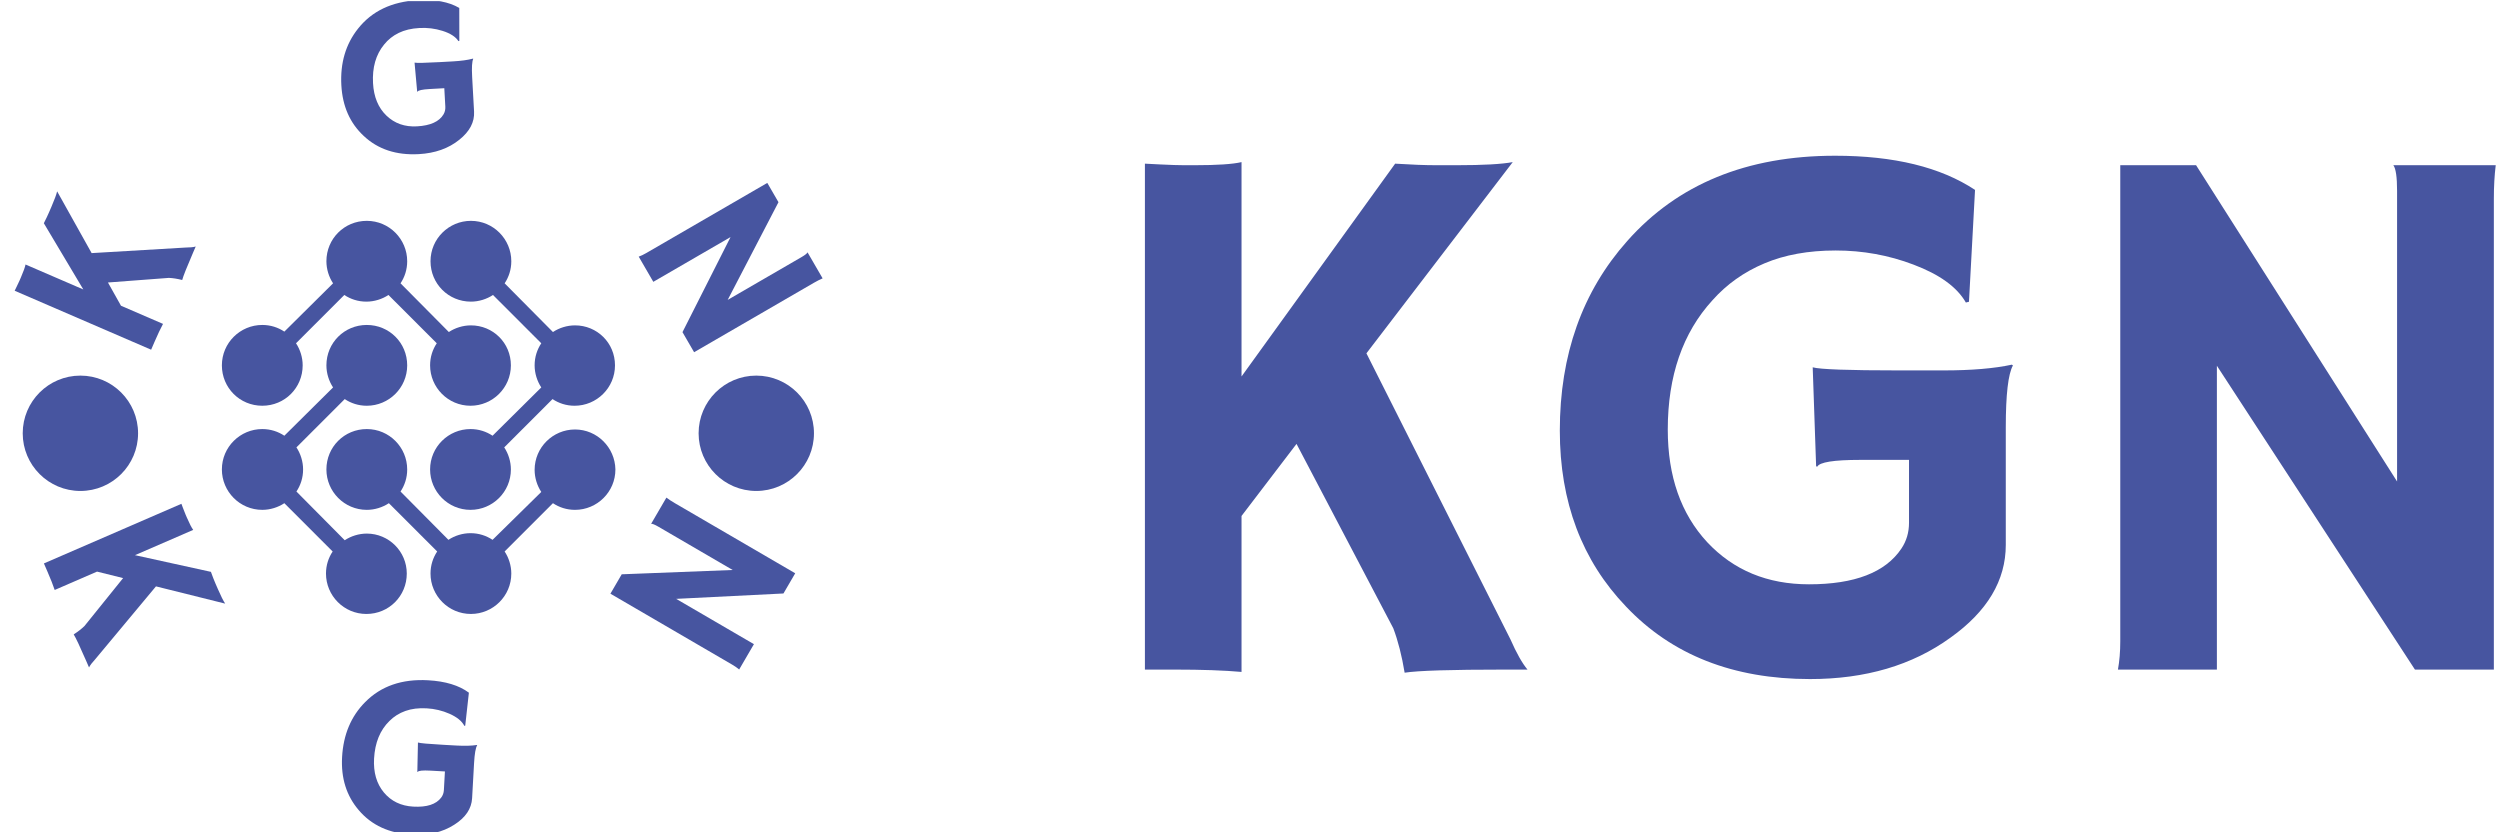 <svg xmlns="http://www.w3.org/2000/svg" version="1.1" xmlns:xlink="http://www.w3.org/1999/xlink" xmlns:svgjs="http://svgjs.dev/svgjs" width="1000" height="333" viewBox="0 0 1000 333"><g transform="matrix(1,0,0,1,-0.606,0.46)"><svg viewBox="0 0 396 132" data-background-color="#ffffff" preserveAspectRatio="xMidYMid meet" height="333" width="1000" xmlns="http://www.w3.org/2000/svg" xmlns:xlink="http://www.w3.org/1999/xlink"><g id="tight-bounds" transform="matrix(1,0,0,1,0.24,-0.182)"><svg viewBox="0 0 395.52 132.365" height="132.365" width="395.52"><g><svg viewBox="0 0 730.388 244.431" height="132.365" width="395.52"><g transform="matrix(1,0,0,1,334.868,45.599)"><svg viewBox="0 0 395.52 153.233" height="153.233" width="395.52"><g id="textblocktransform"><svg viewBox="0 0 395.52 153.233" height="153.233" width="395.52" id="textblock"><g><svg viewBox="0 0 395.52 153.233" height="153.233" width="395.52"><g transform="matrix(1,0,0,1,0,0)"><svg width="395.52" viewBox="4.2 -33.08 86.96 33.69" height="153.233" data-palette-color="#4755a0"><path d="M10.42-9.89L10.42 0.15Q8.74 0 6.13 0L6.13 0 4.2 0 4.2-32.57 5.18-32.52Q6.2-32.47 6.71-32.47L6.71-32.47 7.42-32.47Q9.57-32.47 10.42-32.67L10.42-32.67 10.42-18.87 20.31-32.57Q21.88-32.47 22.95-32.47L22.95-32.47 24.29-32.47Q26.81-32.47 27.88-32.67L27.88-32.67 18.46-20.36 27.73-1.95Q28.32-0.61 28.83 0L28.83 0 27.34 0Q22.19 0 20.92 0.2L20.92 0.2Q20.65-1.44 20.19-2.66L20.19-2.66 13.96-14.53 10.42-9.89ZM60.01-19.63L60.08-19.58Q59.62-18.75 59.62-15.6L59.62-15.6 59.62-8.03Q59.62-4.59 56.05-2.05L56.05-2.05Q52.37 0.61 47.02 0.61L47.02 0.61Q39.6 0.61 35.18-4.05L35.18-4.05Q30.91-8.5 30.91-15.38L30.91-15.38Q30.91-22.71 35.25-27.59L35.25-27.59Q40.11-33.08 48.63-33.08L48.63-33.08Q54.32-33.08 57.64-30.88L57.64-30.88 57.25-23.68 57.05-23.63Q56.2-25.12 53.68-26.07L53.68-26.07Q51.29-26.98 48.67-26.98 46.04-26.98 44.08-26.15 42.11-25.32 40.74-23.78L40.74-23.78Q37.86-20.63 37.86-15.45L37.86-15.45Q37.86-10.94 40.4-8.2L40.4-8.2Q42.94-5.49 46.95-5.49L46.95-5.49Q51.36-5.49 52.9-7.79L52.9-7.79Q53.39-8.52 53.39-9.45L53.39-9.45 53.39-13.5 50.24-13.5Q47.7-13.5 47.48-13.06L47.48-13.06 47.41-13.09 47.19-19.46Q47.87-19.26 52.73-19.26L52.73-19.26 55.61-19.26Q58.3-19.26 60.01-19.63L60.01-19.63ZM73.21 0L66.84 0Q66.99-0.83 66.99-1.81L66.99-1.81 66.99-32.47 71.87-32.47 84.81-12.11 84.81-30.81Q84.81-32.15 84.57-32.47L84.57-32.47 91.16-32.47Q91.04-31.49 91.04-30.32L91.04-30.32 91.04 0 85.96 0 73.21-19.56 73.21 0Z" opacity="1" transform="matrix(1,0,0,1,0,0)" fill="#4755a0" class="wordmark-text-0" data-fill-palette-color="primary" id="text-0"></path></svg></g></svg></g></svg></g></svg></g><g><svg viewBox="0 0 244.431 244.431" height="244.431" width="244.431"><g><svg viewBox="0 0 244.431 244.431" height="244.431" width="244.431"><g transform="matrix(1,0,0,1,64.603,64.664)"><svg viewBox="0 0 115.226 115.104" height="115.104" width="115.226"><g><svg xmlns="http://www.w3.org/2000/svg" xmlns:xlink="http://www.w3.org/1999/xlink" version="1.1" x="0" y="0" viewBox="3.4 2.4 94.5 94.4" style="enable-background:new 0 0 100 100;" xml:space="preserve" height="115.104" width="115.226" class="icon-s-0" data-fill-palette-color="accent" id="s-0"><path d="M63.2 27.5c-1.9 0-3.8 0.6-5.3 1.6L46.3 17.4c1-1.5 1.6-3.3 1.6-5.3 0-5.3-4.3-9.7-9.7-9.7s-9.7 4.3-9.7 9.7c0 1.9 0.6 3.8 1.6 5.3L18.4 29c-1.5-1-3.3-1.6-5.3-1.6-5.3 0-9.7 4.3-9.7 9.7s4.3 9.7 9.7 9.7 9.7-4.3 9.7-9.7c0-1.9-0.6-3.8-1.6-5.3l11.6-11.6c1.5 1 3.3 1.6 5.3 1.6 1.9 0 3.8-0.6 5.3-1.6L55 31.8c-1 1.5-1.6 3.3-1.6 5.3 0 5.3 4.3 9.7 9.7 9.7 5.3 0 9.7-4.3 9.7-9.7S68.5 27.5 63.2 27.5z" fill="#4755a0" data-fill-palette-color="accent"></path><path d="M88.2 52.5c-5.3 0-9.7 4.3-9.7 9.7 0 1.9 0.6 3.8 1.6 5.3L68.4 79c-1.5-1-3.3-1.6-5.3-1.6-1.9 0-3.8 0.6-5.3 1.6L46.3 67.4c1-1.5 1.6-3.3 1.6-5.3 0-5.3-4.3-9.7-9.7-9.7s-9.7 4.3-9.7 9.7c0 5.3 4.3 9.7 9.7 9.7 1.9 0 3.8-0.6 5.3-1.6l11.6 11.6c-1 1.5-1.6 3.3-1.6 5.3 0 5.3 4.3 9.7 9.7 9.7 5.3 0 9.7-4.3 9.7-9.7 0-1.9-0.6-3.8-1.6-5.3l11.6-11.6c1.5 1 3.3 1.6 5.3 1.6 5.3 0 9.7-4.3 9.7-9.7C97.8 56.8 93.5 52.5 88.2 52.5z" fill="#4755a0" data-fill-palette-color="accent"></path><path d="M38.2 77.5c-1.9 0-3.8 0.6-5.3 1.6L21.3 67.4c1-1.5 1.6-3.3 1.6-5.3 0-1.9-0.6-3.8-1.6-5.3l11.6-11.6c1.5 1 3.3 1.6 5.3 1.6 5.3 0 9.7-4.3 9.7-9.7s-4.3-9.7-9.7-9.7-9.7 4.3-9.7 9.7c0 1.9 0.6 3.8 1.6 5.3L18.4 54c-1.5-1-3.3-1.6-5.3-1.6-5.3 0-9.7 4.3-9.7 9.7 0 5.3 4.3 9.7 9.7 9.7 1.9 0 3.8-0.6 5.3-1.6L30 81.8c-1 1.5-1.6 3.3-1.6 5.3 0 5.3 4.3 9.7 9.7 9.7s9.7-4.3 9.7-9.7C47.8 81.8 43.5 77.5 38.2 77.5z" fill="#4755a0" data-fill-palette-color="accent"></path><path d="M88.2 27.5c-1.9 0-3.8 0.6-5.3 1.6L71.3 17.4c1-1.5 1.6-3.3 1.6-5.3 0-5.3-4.3-9.7-9.7-9.7-5.3 0-9.7 4.3-9.7 9.7s4.3 9.7 9.7 9.7c1.9 0 3.8-0.6 5.3-1.6l11.6 11.6c-1 1.5-1.6 3.3-1.6 5.3 0 1.9 0.6 3.8 1.6 5.3L68.4 54c-1.5-1-3.3-1.6-5.3-1.6-5.3 0-9.7 4.3-9.7 9.7 0 5.3 4.3 9.7 9.7 9.7 5.3 0 9.7-4.3 9.7-9.7 0-1.9-0.6-3.8-1.6-5.3l11.6-11.6c1.5 1 3.3 1.6 5.3 1.6 5.3 0 9.7-4.3 9.7-9.7S93.5 27.5 88.2 27.5z" fill="#4755a0" data-fill-palette-color="accent"></path></svg></g></svg></g><g><path d="M35.06 89.519l12.309 5.317c-0.717 1.327-1.537 3.059-2.46 5.195v0l-1.02 2.361-39.959-17.262 0.573-1.175c0.403-0.817 0.695-1.434 0.875-1.851v0l0.376-0.872c0.761-1.761 1.213-3.023 1.356-3.787v0l16.921 7.309-11.56-19.395c0.63-1.243 1.135-2.303 1.514-3.18v0l0.71-1.643c0.889-2.058 1.445-3.562 1.669-4.514v0l10.101 18.086 27.502-1.627c1.308-0.002 2.3-0.105 2.976-0.308v0l-0.788 1.824c-1.819 4.212-2.875 6.872-3.168 7.982v0c-1.432-0.36-2.729-0.565-3.892-0.615v0l-17.849 1.348z" fill="#4755a0" data-fill-palette-color="accent"></path><path d="M138.101 17.168l0.102 0.053c-0.367 0.766-0.473 2.548-0.319 5.346v0l0.559 10.1c0.169 3.067-1.27 5.817-4.318 8.25v0c-3.147 2.544-7.1 3.948-11.859 4.211v0c-6.602 0.365-11.985-1.417-16.151-5.347v0c-4.016-3.739-6.193-8.673-6.532-14.801v0c-0.36-6.516 1.272-12.053 4.896-16.611v0c4.055-5.123 9.873-7.894 17.455-8.312v0c5.062-0.28 9.121 0.476 12.178 2.268v0l0.017 9.635-0.262 0.084c-0.83-1.288-2.388-2.291-4.673-3.01v0c-2.177-0.685-4.43-0.963-6.76-0.835-2.337 0.129-4.36 0.611-6.07 1.445-1.704 0.834-3.126 1.969-4.269 3.405v0c-2.412 2.946-3.491 6.719-3.237 11.32v0c0.222 4.022 1.532 7.184 3.931 9.488v0c2.391 2.291 5.367 3.338 8.928 3.141v0c3.93-0.217 6.522-1.387 7.779-3.51v0c0.398-0.676 0.575-1.425 0.529-2.247v0l-0.299-5.411-4.206 0.233c-2.258 0.125-3.471 0.39-3.64 0.795v0l-0.101-0.034-0.766-8.485c0.615 0.138 3.085 0.087 7.41-0.151v0l3.84-0.213c2.389-0.132 4.335-0.401 5.838-0.807z" fill="#4755a0" data-fill-palette-color="accent"></path><path d="M190.928 82.519l-4.274-7.374c0.705-0.256 1.434-0.602 2.187-1.039v0l35.462-20.551 3.272 5.647-14.873 28.607 21.629-12.534c1.032-0.598 1.617-1.063 1.752-1.392v0l4.418 7.622c-0.806 0.345-1.659 0.779-2.561 1.301v0l-35.068 20.323-3.406-5.877 14.074-27.837z" fill="#4755a0" data-fill-palette-color="accent"></path><path d="M28.048 167.367l-12.401 5.377c-0.48-1.437-1.186-3.233-2.12-5.385v0l-1.035-2.386 40.261-17.459 0.46 1.234c0.325 0.865 0.579 1.509 0.763 1.932v0l0.377 0.871c0.768 1.772 1.386 2.973 1.854 3.605v0l-17.055 7.395 22.24 4.885c0.474 1.325 0.902 2.429 1.286 3.312v0l0.72 1.66c0.9 2.074 1.622 3.518 2.168 4.33v0l-20.265-5.051-17.78 21.333c-0.897 0.964-1.505 1.766-1.823 2.407v0l-0.798-1.841c-1.841-4.246-3.07-6.856-3.687-7.832v0c1.252-0.809 2.3-1.622 3.144-2.442v0l11.325-14.05z" fill="#4755a0" data-fill-palette-color="accent"></path><path d="M139.262 218.132l0.095 0.074c-0.456 0.721-0.763 2.493-0.92 5.317v0l-0.567 10.189c-0.172 3.087-1.921 5.68-5.246 7.779v0c-3.437 2.199-7.554 3.164-12.353 2.897v0c-6.654-0.371-11.846-2.756-15.576-7.156v0c-3.609-4.202-5.241-9.39-4.897-15.564v0c0.366-6.569 2.619-11.933 6.759-16.093v0c4.632-4.687 10.768-6.818 18.41-6.393v0c5.101 0.284 9.087 1.496 11.959 3.637v0l-1.072 9.656-0.261 0.055c-0.696-1.379-2.145-2.559-4.348-3.54v0c-2.101-0.929-4.329-1.459-6.686-1.591-2.356-0.131-4.434 0.126-6.233 0.772-1.805 0.646-3.362 1.625-4.669 2.939v0c-2.737 2.68-4.235 6.34-4.494 10.981v0c-0.226 4.054 0.732 7.369 2.873 9.944v0c2.142 2.562 5.006 3.943 8.593 4.143v0c3.969 0.221 6.699-0.66 8.189-2.644v0c0.478-0.634 0.74-1.365 0.786-2.194v0l0.304-5.46-4.236-0.236c-2.277-0.127-3.526 0.002-3.745 0.386v0l-0.097-0.035 0.181-8.586c0.603 0.205 3.083 0.429 7.44 0.671v0l3.87 0.216c2.409 0.134 4.389 0.079 5.941-0.164z" fill="#4755a0" data-fill-palette-color="accent"></path><path d="M220.386 188.612l-4.321 7.417c-0.577-0.489-1.245-0.954-2.002-1.396v0l-35.696-20.797 3.31-5.682 32.481-1.263-21.769-12.683c-1.042-0.607-1.742-0.885-2.101-0.835v0l4.47-7.672c0.704 0.532 1.51 1.063 2.416 1.59v0l35.303 20.568-3.445 5.913-31.416 1.575z" fill="#4755a0" data-fill-palette-color="accent"></path><path d="M6.287 126.866c0-9.327 7.561-16.888 16.888-16.888 9.327 0 16.888 7.561 16.888 16.888 0 9.327-7.561 16.888-16.888 16.888-9.327 0-16.888-7.561-16.888-16.888z" fill="#4755a0" data-fill-palette-color="accent"></path><path d="M204.189 126.866c0-9.327 7.561-16.888 16.889-16.888 9.327 0 16.888 7.561 16.888 16.888 0 9.327-7.561 16.888-16.888 16.888-9.327 0-16.888-7.561-16.889-16.888z" fill="#4755a0" data-fill-palette-color="accent"></path></g></svg></g></svg></g></svg></g><defs></defs></svg><rect width="395.52" height="132.365" fill="none" stroke="none" visibility="hidden"></rect></g></svg></g></svg>
